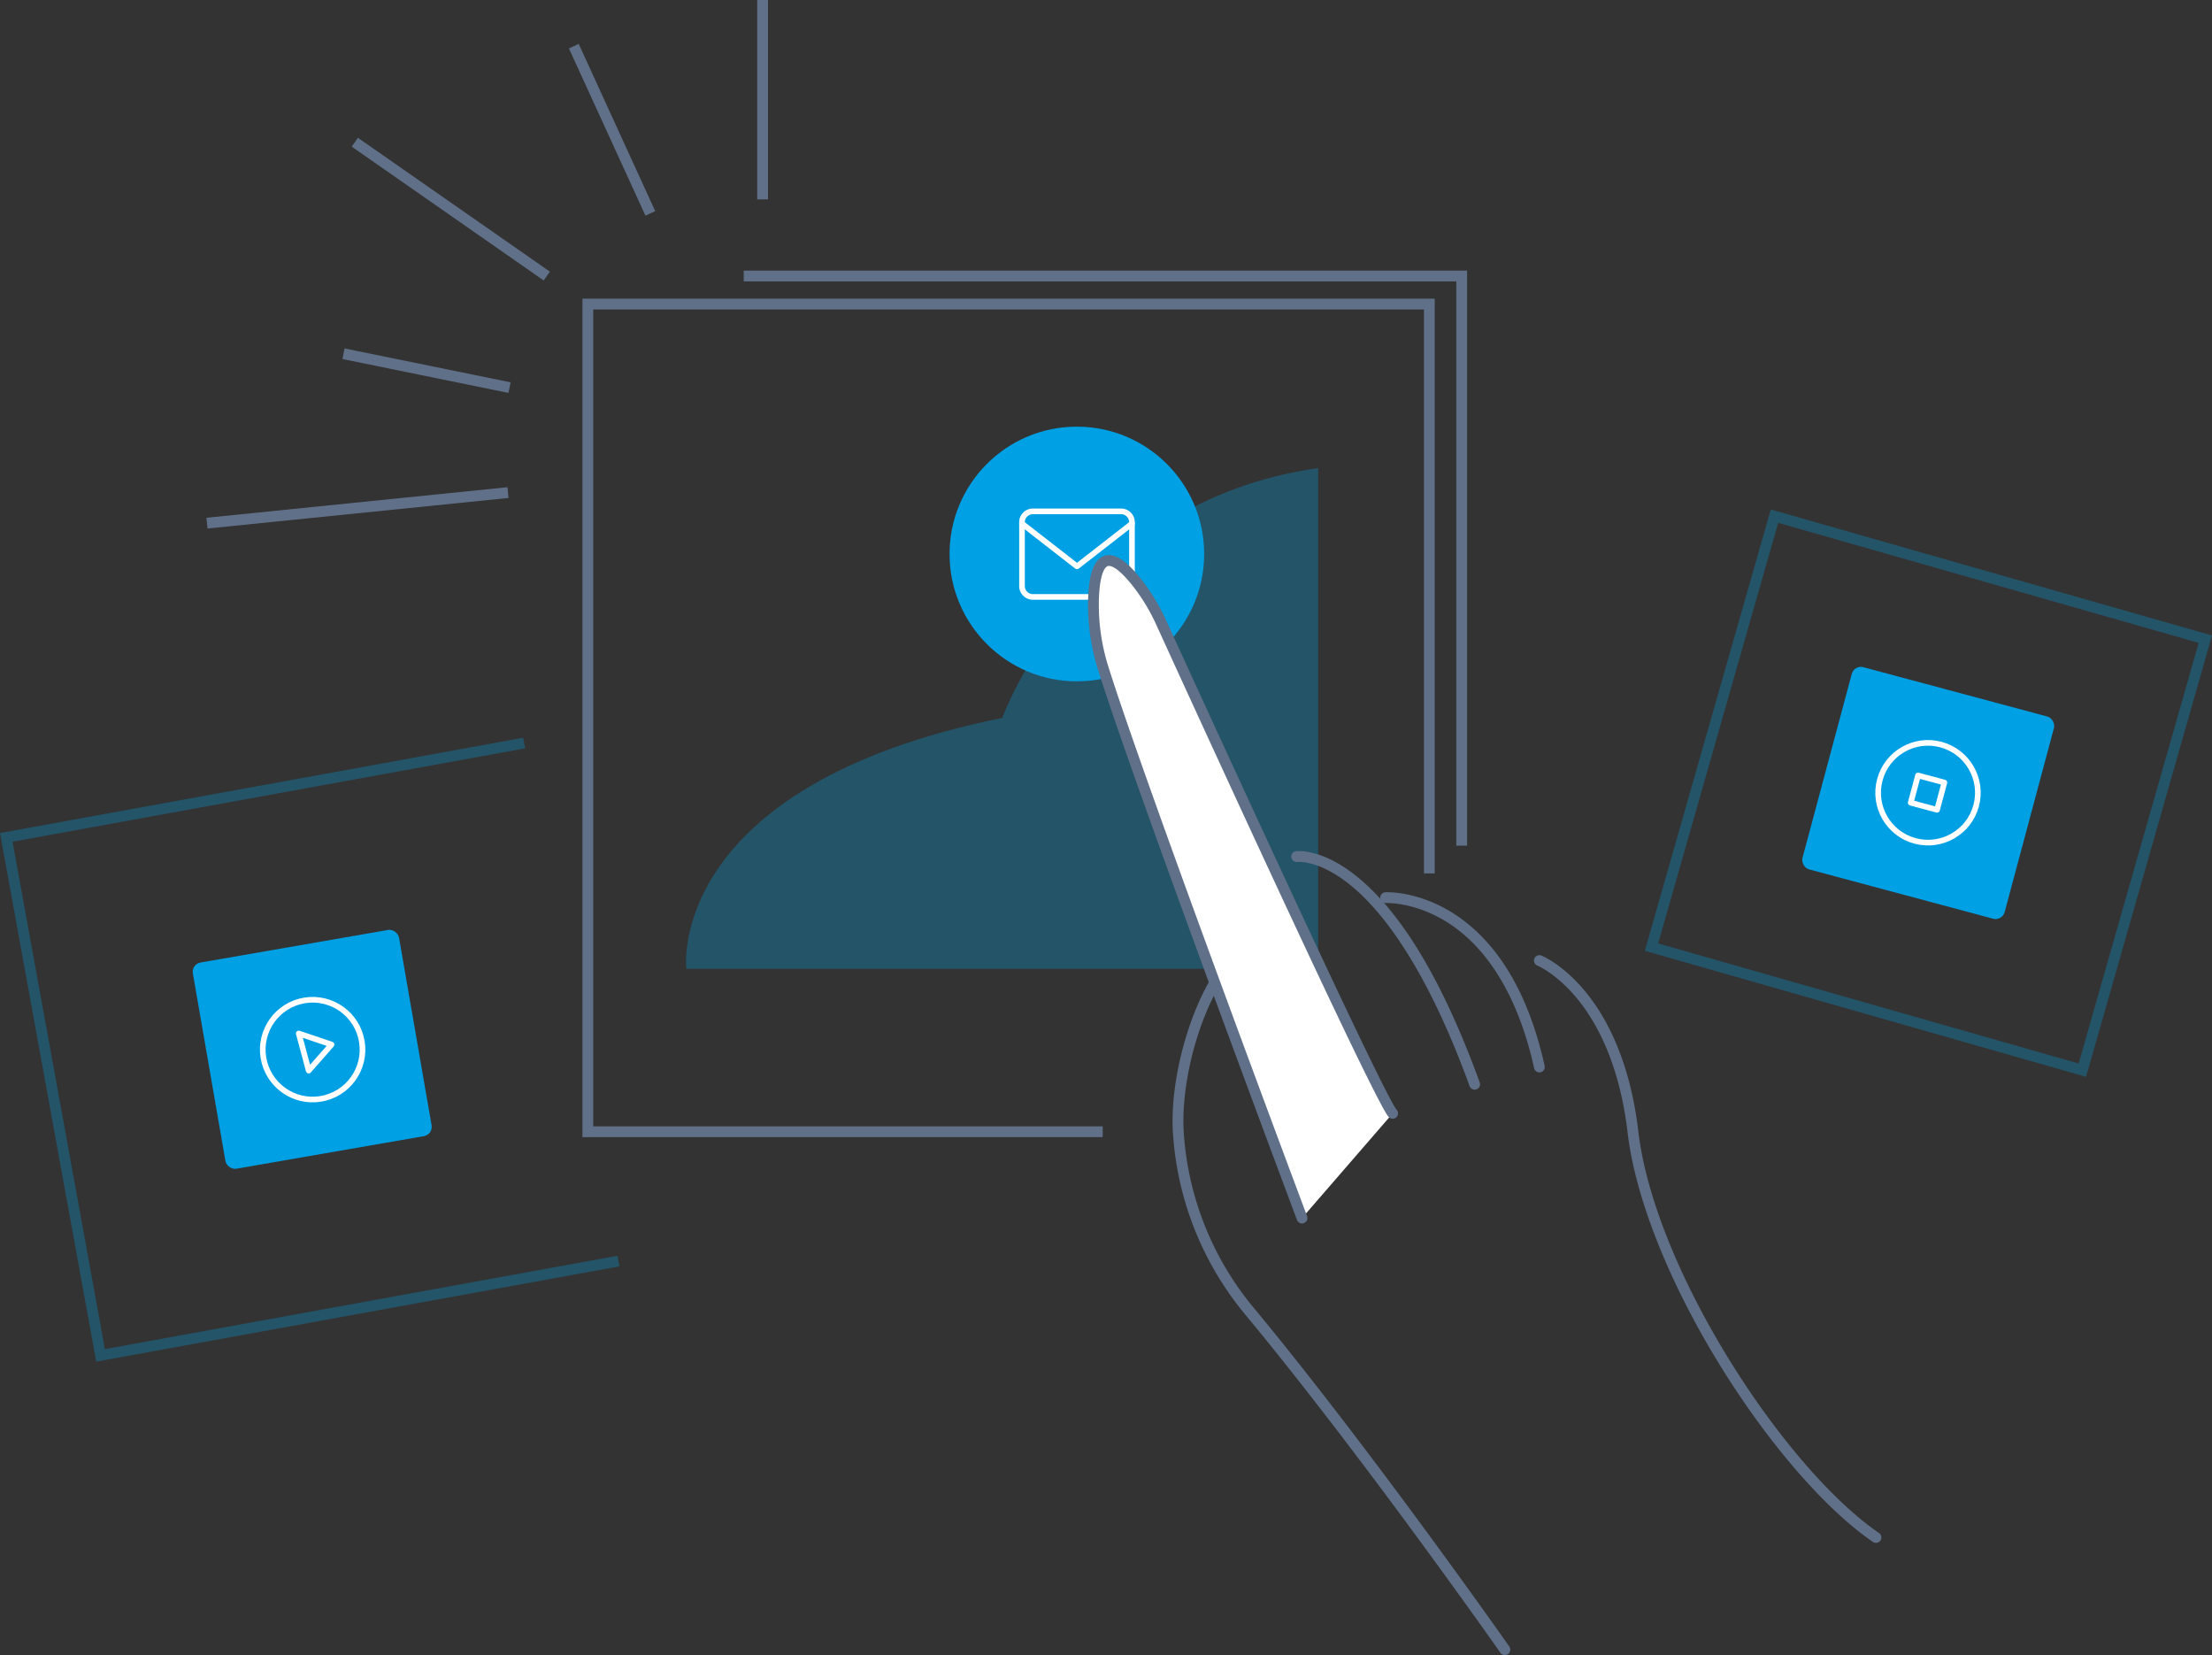 <svg xmlns="http://www.w3.org/2000/svg" width="2351.15" height="1758.78" viewBox="0 0 2351.15 1758.78">
  <rect x="0" y="0" width="2351.15" height="1758.78" fill="#333333" stroke="none"/>
  <g id="dragdrop" transform="translate(-2923.71 -7248.61)">
    <path id="Path_982" data-name="Path 982" d="M1413.8,1265.09H860.79v-891h905.9V984.86h-11.46V385.56H872.26v868.06H1413.8Z" transform="translate(2682 7191.88)" fill="#607088"/>
    <path id="Path_983" data-name="Path 983" d="M1801.1,955.33h-11.47V355.75h-757.4V344.28H1801.1Z" transform="translate(2682 7191.88)" fill="#607088"/>
    <g id="Group_2507" data-name="Group 2507" transform="translate(2682 7191.88)" opacity="0.3">
      <path id="Path_984" data-name="Path 984" d="M1642.85,554.13V1086.2H971.16S948.23,892.41,1307,819.59C1307,819.59,1389.43,589.68,1642.85,554.13Z" fill="#00a0e4"/>
    </g>
    <circle id="Ellipse_445" data-name="Ellipse 445" cx="135.31" cy="135.31" r="135.31" transform="translate(3933 7702)" fill="#00a0e4"/>
    <rect id="Rectangle_2087" data-name="Rectangle 2087" width="11.47" height="211.86" transform="translate(3728.56 7248.61)" fill="#607088"/>
    <rect id="Rectangle_2088" data-name="Rectangle 2088" width="11.47" height="195.5" transform="matrix(0.909, -0.416, 0.416, 0.909, 3528.407, 7300.038)" fill="#607088"/>
    <rect id="Rectangle_2089" data-name="Rectangle 2089" width="11.47" height="248.68" transform="translate(3297.603 7404.448) rotate(-55.12)" fill="#607088"/>
    <rect id="Rectangle_2090" data-name="Rectangle 2090" width="11.47" height="180.14" transform="translate(3287.655 7630.111) rotate(-78.465)" fill="#607088"/>
    <rect id="Rectangle_2091" data-name="Rectangle 2091" width="321.57" height="11.47" transform="matrix(0.995, -0.101, 0.101, 0.995, 3143.125, 7798.82)" fill="#607088"/>
    <g id="Group_2508" data-name="Group 2508" transform="translate(2681.86 7192)" opacity="0.3">
      <path id="Path_985" data-name="Path 985" d="M2459.14,1200.88l-469-133.86,1.57-5.52L2124,598l469,133.86-1.57,5.52Zm-454.82-141.74,446.94,127.56,127.57-446.93L2131.89,612.2Z" fill="#00a0e4"/>
    </g>
    <g id="Group_2509" data-name="Group 2509" transform="translate(2682 7191.88)" opacity="0.3">
      <path id="Path_987" data-name="Path 987" d="M343.98,1503.66,241.71,941.93l556.1-101.24,2.05,11.28L255.05,951.16l98.15,539.17,544.82-99.19,2.05,11.29Z" fill="#00a0e4"/>
    </g>
    <rect id="Rectangle_2092" data-name="Rectangle 2092" width="222.46" height="222.46" rx="10" transform="matrix(0.985, -0.171, 0.171, 0.985, 3127, 8273.132)" fill="#00a0e4"/>
    <rect id="Rectangle_2119" data-name="Rectangle 2119" width="222.46" height="222.46" rx="10" transform="translate(4894.577 7955) rotate(15)" fill="#00a0e4"/>
    <g id="mail" transform="translate(4008 7788)">
      <path id="Path_848" data-name="Path 848" d="M13.689,4H107.2a11.564,11.564,0,0,1,11.689,11.364V83.549A11.564,11.564,0,0,1,107.2,94.913H13.689A11.564,11.564,0,0,1,2,83.549V15.364A11.564,11.564,0,0,1,13.689,4Z" transform="translate(0 0)" fill="none" stroke="#fff" stroke-linecap="round" stroke-linejoin="round" stroke-width="6"/>
      <path id="Path_849" data-name="Path 849" d="M118.888,6,60.444,51.457,2,6" transform="translate(0 10.988)" fill="none" stroke="#fff" stroke-linecap="round" stroke-linejoin="round" stroke-width="6"/>
    </g>
    <path id="Path_988" data-name="Path 988" d="M1841.24,1815.51a5.72,5.72,0,0,1-4.7-2.44c-1.46-2.09-147.5-210.13-270.89-359a335.581,335.581,0,0,1-77.17-192.59c-3.37-49.92,12.79-117,39.31-163.26a5.758,5.758,0,1,1,10,5.71c-25.5,44.43-41,108.9-37.82,156.78a324.17,324.17,0,0,0,74.56,186c123.69,149.2,270,357.62,271.45,359.71a5.74,5.74,0,0,1-4.69,9Z" transform="translate(2682 7191.88)" fill="#607088"/>
    <path id="Path_989" data-name="Path 989" d="M1625.65,1351.09S1455.6,898,1414.55,767.62A224.928,224.928,0,0,1,1404,694.7c.82-33.77,9.47-67.47,48.82-15.54a204.226,204.226,0,0,1,22.93,38.61c39.65,86.82,230.84,504.63,246.25,522.09" transform="translate(2682 7191.88)" fill="#fff"/>
    <path id="Path_990" data-name="Path 990" d="M1625.65,1356.83a5.75,5.75,0,0,1-5.37-3.72c-1.7-4.54-170.57-454.78-211.2-583.77a230.114,230.114,0,0,1-10.84-74.78c.68-28.2,6.37-43.64,17.4-47.2s24.36,5.42,41.72,28.34a211.2,211.2,0,0,1,23.58,39.68c106,232,233.79,507.6,245.33,520.69a5.732,5.732,0,0,1-8.6,7.58c-15.55-17.63-193.12-405.15-247.17-523.5a198.8,198.8,0,0,0-22.28-37.52c-19.06-25.16-27.06-25-29.06-24.36-4.18,1.35-8.86,11.66-9.46,36.57a218.849,218.849,0,0,0,10.31,71c40.55,128.7,209.31,578.66,211,583.19a5.73,5.73,0,0,1-3.36,7.38A5.67,5.67,0,0,1,1625.65,1356.83Z" transform="translate(2682 7191.88)" fill="#607088"/>
    <path id="Path_991" data-name="Path 991" d="M1809.12,1214.63a5.74,5.74,0,0,1-5.39-3.769c-47-129.4-94.561-187.361-126.181-213.191-33.71-27.53-56.65-25.07-56.88-25a5.77,5.77,0,0,1-6.41-4.93,5.71,5.71,0,0,1,4.84-6.43c1.09-.16,27-3.45,64.17,26.28,48.2,38.52,92.36,112.34,131.24,219.39a5.73,5.73,0,0,1-3.43,7.35A5.861,5.861,0,0,1,1809.12,1214.63Z" transform="translate(2682 7191.88)" fill="#607088"/>
    <path id="Path_992" data-name="Path 992" d="M1877.92,1196.29a5.74,5.74,0,0,1-5.59-4.5c-16.45-74.49-48.93-128.45-93.93-156-33.84-20.75-63.28-19.47-63.57-19.46a5.734,5.734,0,0,1-.64-11.45c1.32-.07,32.74-1.58,69.52,20.71,21.44,13,40.29,31.43,56,54.81,19.49,28.94,34.22,65.6,43.79,108.94a5.72,5.72,0,0,1-4.36,6.83A5.816,5.816,0,0,1,1877.92,1196.29Z" transform="translate(2682 7191.88)" fill="#607088"/>
    <path id="Path_993" data-name="Path 993" d="M2235.69,1696.25a5.69,5.69,0,0,1-3.23-1c-50.67-34.73-111.42-104.87-162.51-187.63-54.3-88-90.13-178.22-98.28-247.6-8.83-75.09-34.48-119.3-54.44-143.17-21.54-25.74-41.26-34-41.45-34.06a5.734,5.734,0,0,1,4.28-10.64c.89.36,22.07,9,45.39,36.66,21.19,25.09,48.38,71.45,57.61,149.88,17.33,147.44,155.19,358.08,255.88,427.1a5.73,5.73,0,0,1-3.25,10.46Z" transform="translate(2682 7191.88)" fill="#607088"/>
    <g id="play-circle" transform="matrix(0.966, -0.259, 0.259, 0.966, 3191.21, 8326.006)">
      <circle id="Ellipse_436" data-name="Ellipse 436" cx="53" cy="53" r="53" transform="translate(-0.251 0.469)" fill="none" stroke="#fff" stroke-linecap="round" stroke-linejoin="round" stroke-width="6"/>
      <path id="Path_930" data-name="Path 930" d="M10,8,40.635,28.423,10,48.845Z" transform="translate(32.94 25.044)" fill="none" stroke="#fff" stroke-linecap="round" stroke-linejoin="round" stroke-width="6"/>
    </g>
    <g id="stop-circle" transform="matrix(0.966, 0.259, -0.259, 0.966, 4935.244, 8025.528)">
      <circle id="Ellipse_437" data-name="Ellipse 437" cx="53" cy="53" r="53" transform="translate(0.415 0.469)" fill="none" stroke="#fff" stroke-linecap="round" stroke-linejoin="round" stroke-width="6"/>
      <rect id="Rectangle_2061" data-name="Rectangle 2061" width="29" height="30" transform="translate(38.415 38.469)" fill="none" stroke="#fff" stroke-linecap="round" stroke-linejoin="round" stroke-width="6"/>
    </g>
  </g>
</svg>
